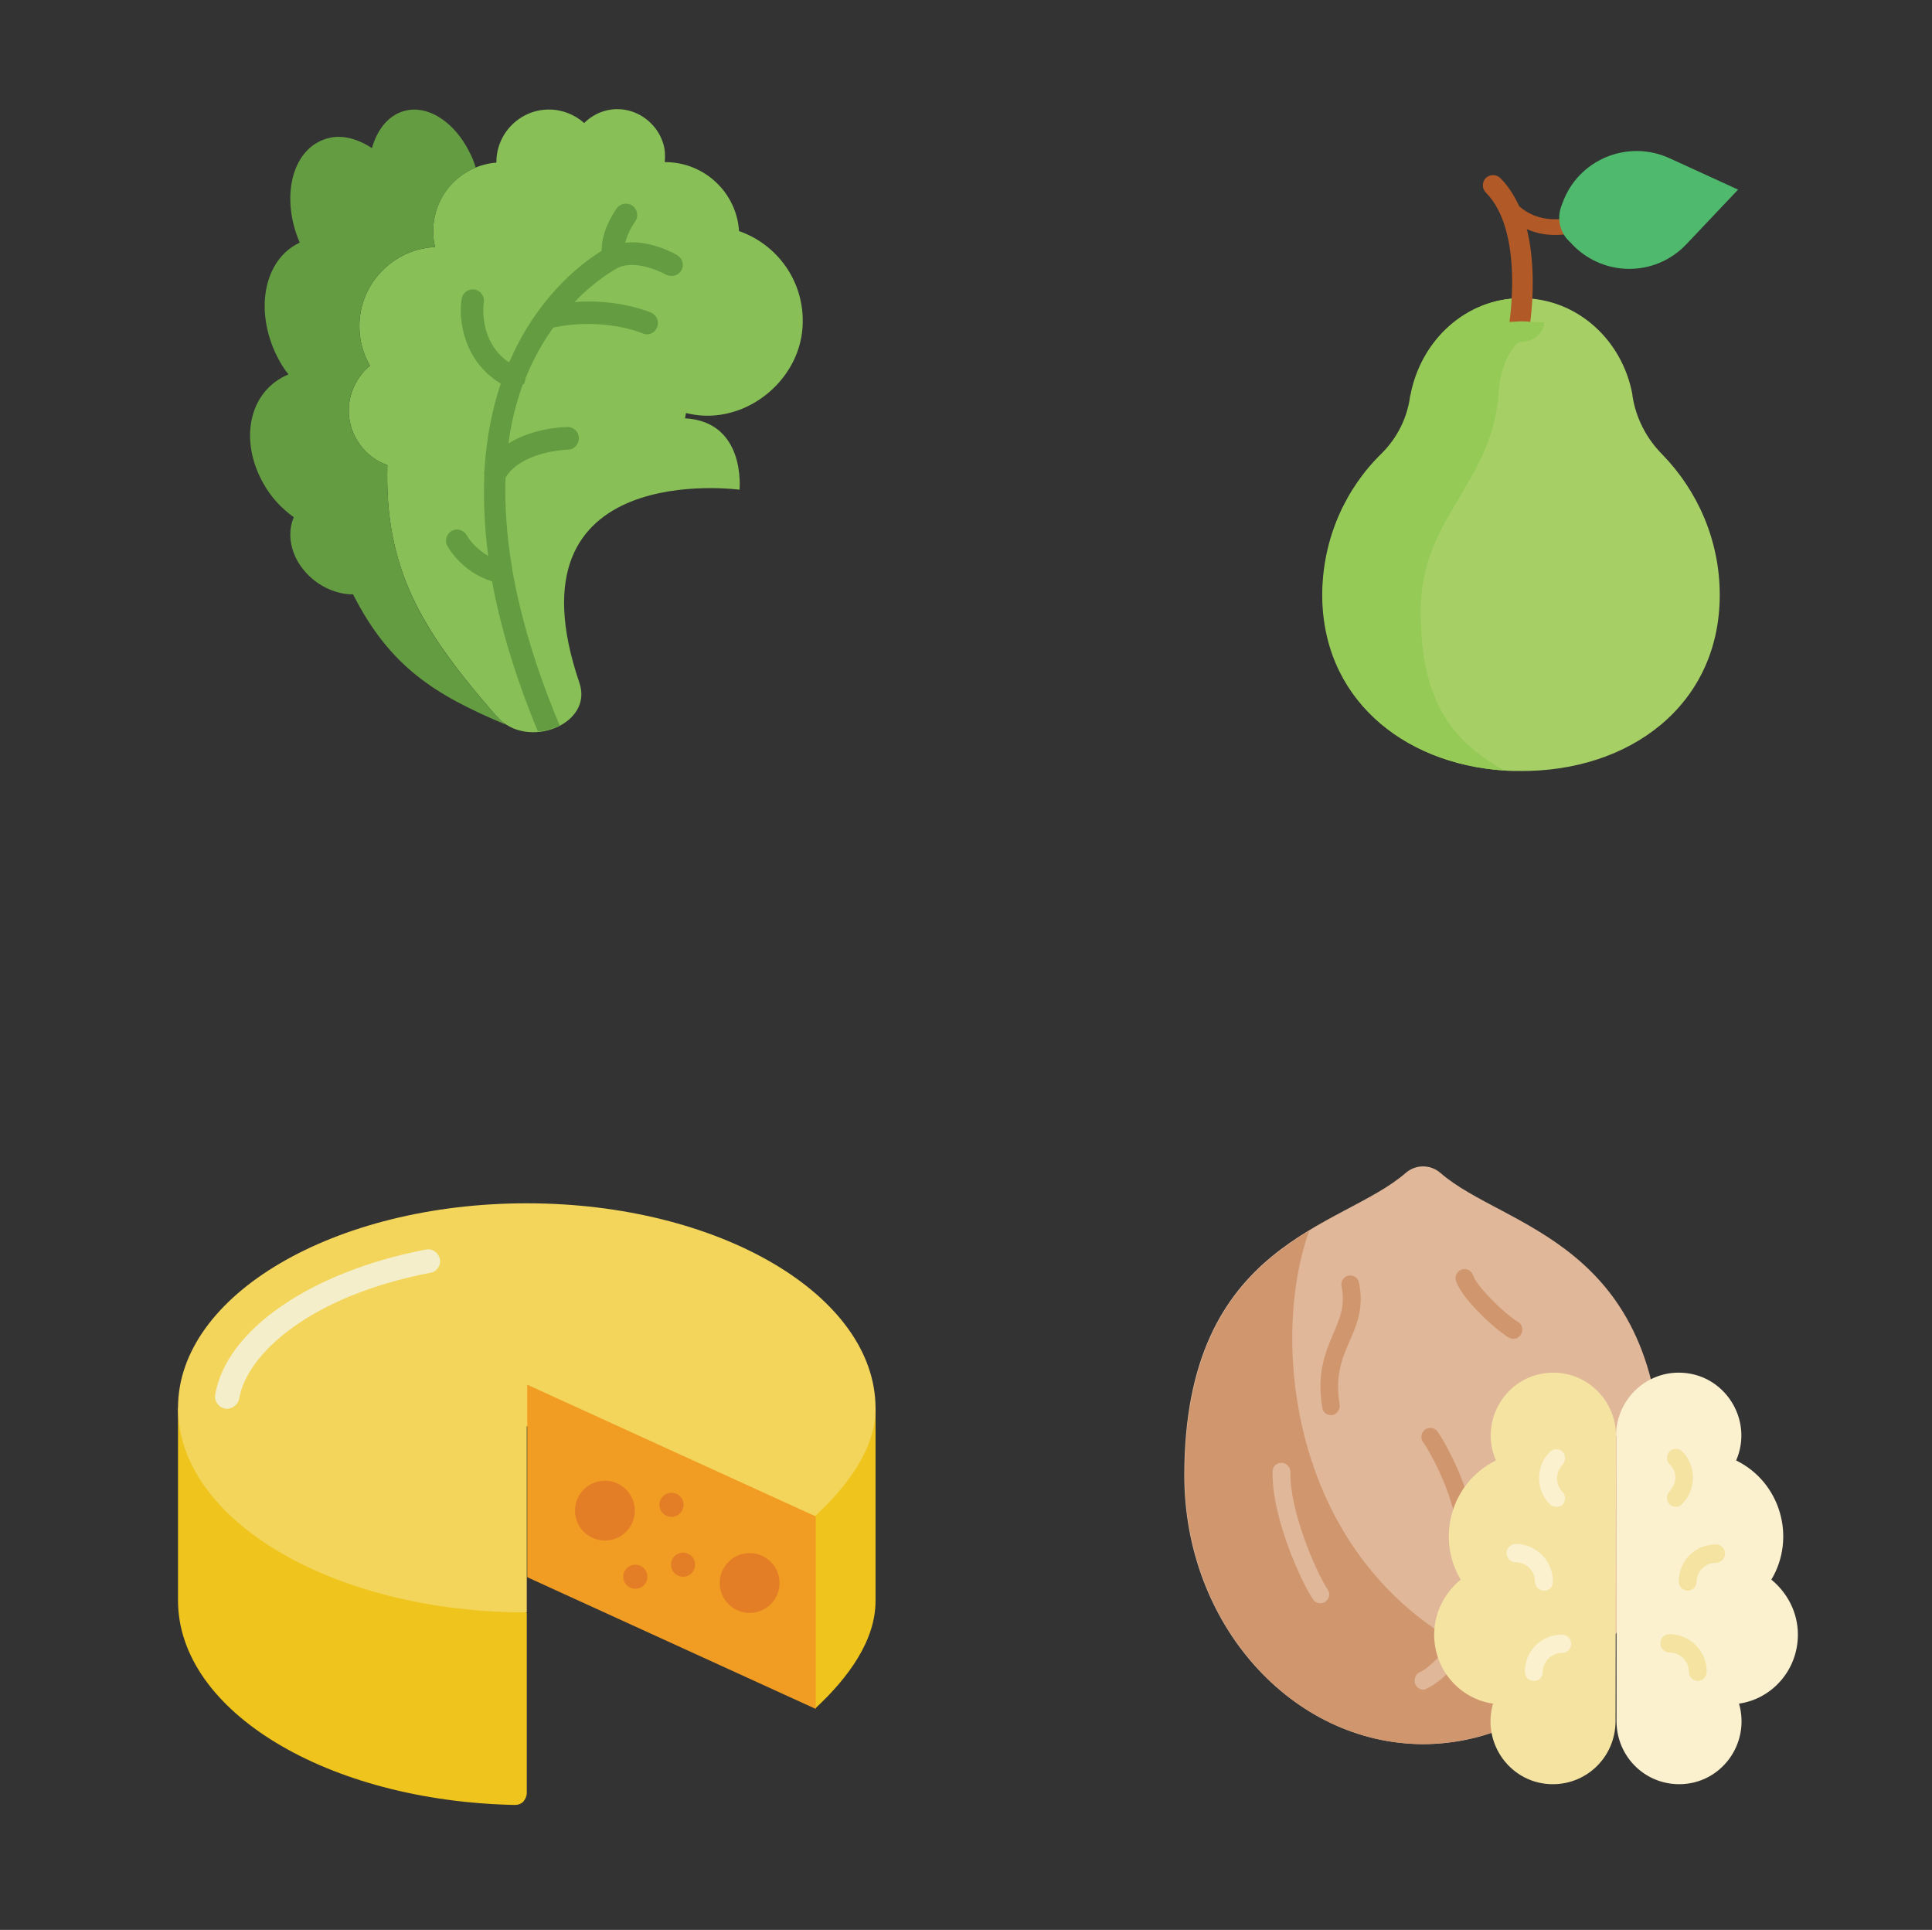 <?xml version="1.0" encoding="utf-8"?>
<!-- Generator: Adobe Illustrator 24.1.3, SVG Export Plug-In . SVG Version: 6.00 Build 0)  -->
<svg version="1.1" id="Layer_1" xmlns="http://www.w3.org/2000/svg" xmlns:xlink="http://www.w3.org/1999/xlink" x="0px" y="0px"
	 viewBox="0 0 400.5 400" style="enable-background:new 0 0 400.5 400;" xml:space="preserve">
<rect x="0" y="0" width="400.5" height="400" fill="#333333" stroke="none"/>
<style type="text/css">
	.st0{fill:#88C057;}
	.st1{fill:#649C42;}
	.st2{fill-rule:evenodd;clip-rule:evenodd;fill:#EFC41C;}
	.st3{fill-rule:evenodd;clip-rule:evenodd;fill:#F3D55B;}
	.st4{fill-rule:evenodd;clip-rule:evenodd;fill:#F4EFCA;}
	.st5{fill-rule:evenodd;clip-rule:evenodd;fill:#F19C23;}
	.st6{fill-rule:evenodd;clip-rule:evenodd;fill:#E47E26;}
	.st7{fill:#A6D065;}
	.st8{fill:#94CA55;}
	.st9{fill:#B25A27;}
	.st10{fill:#4FBA6D;}
	.st11{fill:#E0B799;}
	.st12{fill:#D0976F;}
	.st13{fill:#F5E3A2;}
	.st14{fill:#FBF1CF;}
</style>
<g>
	<path class="st0" d="M142.2,85.6c3.6,0.9,7.5,0.8,11.7-0.9c7.2-3,12.4-10,12.5-17.8c0.2-8.8-5.4-16.3-13.2-19
		c-0.5-8-7.2-14.3-15.3-14.3c0,0,0,0-0.1,0c0.1-1.2,0.1-2.5-0.3-3.8c-1.1-3.7-4.4-6.6-8.3-7.1c-3.2-0.4-6.1,0.8-8.1,2.8
		c-1.9-1.7-4.5-2.8-7.3-2.8c-6,0-10.9,4.9-10.9,10.9c0,0,0,0,0,0.1c-7.4,0.6-13.1,6.7-13.1,14.2c0,1.1,0.1,2.3,0.4,3.3
		c-8.7,0.4-15.7,7.6-15.7,16.4c0,3,0.8,5.8,2.2,8.2c-2.7,2.2-4.4,5.6-4.4,9.3c0,5.2,3.4,9.7,8,11.3c-0.6,21.4,7,34,21.8,51.1
		c0.3,0.3,0.5,0.6,0.8,0.9c0.1,0.1,0.1,0.1,0.2,0.2c6.1,6.9,20,1.6,17-7.1c-15.9-46.7,33.2-40,33.2-40s1.4-14.1-11.3-14.8
		C142.1,86.3,142.1,86,142.2,85.6C142.1,85.6,142.2,85.6,142.2,85.6z"/>
	<path class="st1" d="M103.1,148.6c-0.1-0.1-0.1-0.1-0.2-0.2c-0.3-0.3-0.5-0.6-0.8-0.9c-14.8-17-22.4-29.7-21.8-51.1
		c-4.7-1.7-8-6.1-8-11.3c0-3.8,1.7-7.1,4.4-9.3c-1.4-2.4-2.2-5.2-2.2-8.2c0-8.8,7-16,15.7-16.4c-0.3-1.1-0.4-2.2-0.4-3.3
		c0-6,3.7-11,8.8-13.2c-0.3-1.1-0.8-2.3-1.4-3.4c-2.9-5.7-7.9-9.2-12.5-8.5c-3.8,0.6-6.4,3.7-7.6,7.9c-3.2-2.1-6.7-3-9.9-1.8
		c-6.8,2.4-9,12.2-5.1,21.3c0,0,0,0.1,0,0.1c-7.4,3.5-9.4,14-4.7,23.5c0.7,1.4,1.5,2.7,2.4,3.8c-8.2,3.4-10.3,13.6-5.2,22.6
		c1.6,2.9,3.8,5.2,6.3,7c-1.2,2.8-0.9,6.2,0.9,9.3c2.5,4.2,7.1,6.7,11.4,6.7c7.6,15,17,20.8,31.2,26.8c0.1,0.1,0.3,0.1,0.4,0.2
		C104.4,149.7,103.7,149.2,103.1,148.6z"/>
	<path class="st1" d="M108.7,79.4c0.1-0.3,0.2-0.6,0.2-0.9c1.7-4.2,3.7-7.7,5.8-10.6c10.4-2.2,18.3,1.1,18.5,1.2
		c0.3,0.1,0.6,0.2,0.9,0.2c0.9,0,1.7-0.5,2.1-1.4c0.5-1.2,0-2.5-1.2-3.1c-0.3-0.1-6.7-2.9-15.9-2.2c4.5-4.7,8.5-6.8,9-7.1
		c3.4-1.6,8.3,0.5,9.9,1.4c0.4,0.2,0.8,0.3,1.2,0.3c0.8,0,1.6-0.4,2-1.1c0.7-1.1,0.3-2.5-0.8-3.2c-0.3-0.2-5.5-3.2-10.8-2.6
		c0.5-1.9,1.5-3.6,2-4.3c0.8-1,0.6-2.5-0.4-3.3c-1-0.8-2.5-0.6-3.3,0.4c-0.1,0.2-3.2,4.2-3.2,8.9c-3.4,2.1-12.1,8.3-18.2,21
		c-0.3,0.7-0.6,1.4-1,2.1c-6.3-4.3-5.3-12-5.2-12.4c0.2-1.3-0.7-2.5-1.9-2.7c-1.3-0.2-2.5,0.7-2.7,1.9c-0.7,4.2,0.3,12.9,8.1,17.6
		c-1.7,5.1-3,11.2-3.4,18.3c0,0.2-0.1,0.4,0,0.7c-0.2,5,0,10.6,0.8,16.7c-2.9-1.6-4.3-4-4.4-4.2c-0.6-1.1-2-1.6-3.1-1
		c-1.1,0.6-1.6,2-1,3.1c0.1,0.2,2.9,5.4,9.3,7.4c1.7,9.2,4.7,19.5,9.5,31.1c1.6-0.1,3.1-0.5,4.5-1.2c0,0,0,0,0-0.1
		c-5.1-12.1-8.1-22.7-9.8-32.1c0-0.1,0-0.1,0-0.2c-1.2-7-1.6-13.4-1.4-19c3.3-5.5,12.8-5.8,12.9-5.8c1.3,0,2.3-1.1,2.3-2.4
		c0-1.3-1.1-2.3-2.3-2.3c0,0,0,0,0,0c-0.4,0-7,0.1-12.3,3.4c0.6-4.6,1.7-8.7,3-12.3C108.5,79.7,108.6,79.6,108.7,79.4z"/>
</g>
<g id="Page-1_1_">
	<g id="_x30_17---Parmesan">
		<path id="Path_9_" class="st2" d="M181.5,291.9v39.9c0,8.2-5.6,15.9-12.5,22.3l-2.5-39.9L181.5,291.9z"/>
		<path id="Path_8_" class="st2" d="M109.2,334.3v37.3c0,0.7-0.3,1.3-0.7,1.8c-0.5,0.5-1.1,0.7-1.8,0.7
			c-38.8-0.8-69.8-19.4-69.8-42.4v-39.9L109.2,334.3z"/>
		<path id="Path_7_" class="st3" d="M181.5,291.9c0,8.2-5.6,15.9-12.5,22.3l-59.8-18.6v38.6c-39.9,0-72.3-19-72.3-42.4
			c0-23.4,32.4-42.4,72.3-42.4S181.5,268.5,181.5,291.9z"/>
		<path id="Path_6_" class="st4" d="M47.1,292c-0.7,0-1.4-0.3-1.9-0.9s-0.7-1.3-0.6-2c2.3-13.5,19.8-25.5,43.6-30.1
			c0.9-0.2,1.8,0.1,2.4,0.8c0.6,0.7,0.8,1.6,0.5,2.4s-1,1.5-1.9,1.6c-24.9,4.8-38,16.8-39.6,26C49.4,291.1,48.3,291.9,47.1,292
			L47.1,292z"/>
		<path id="Path_5_" class="st5" d="M169.1,314.3v39.9l-59.8-27.3v-39.9L169.1,314.3z"/>
		<g>
			<circle id="Oval" class="st6" cx="125.4" cy="313.1" r="6.2"/>
			<circle id="Oval_1_" class="st6" cx="155.4" cy="328.1" r="6.2"/>
			<circle id="Oval_2_" class="st6" cx="131.7" cy="326.8" r="2.5"/>
			<circle id="Oval_3_" class="st6" cx="139.2" cy="311.9" r="2.5"/>
			<circle id="Oval_4_" class="st6" cx="141.6" cy="324.3" r="2.5"/>
		</g>
	</g>
</g>
<path class="st7" d="M356.5,123.3c0,22.8-18.6,36.7-41.5,36.5c-1.1,0-2.1,0-3.1-0.1h0c-21.3-1.4-38-15.3-37.7-37
	c0.2-11.2,4.8-21.4,12.3-28.7c3.2-3.2,5.3-7.3,5.9-11.8c0-0.1,0-0.2,0.1-0.4c2.2-11.4,11.6-20,23-20h0.1c11.3,0.1,20.7,8.6,22.8,20
	c0,0.1,0,0.1,0,0.2c0.7,4.6,2.9,8.9,6.2,12.2C351.9,101.7,356.5,112,356.5,123.3z"/>
<path class="st8" d="M315.4,61.9l-0.3,8.7c0,0-3.9,3-4.4,10.3c-1.1,19.3-16.2,26.2-16.2,45.7s7,27.2,17.3,33.1l0,0h0
	c-21.3-1.4-38-15.3-37.7-37c0.2-11.2,4.8-21.4,12.3-28.7c3.2-3.2,5.3-7.3,5.9-11.8c0-0.1,0-0.2,0.1-0.4c2.2-11.4,11.6-20,23-20
	L315.4,61.9L315.4,61.9z"/>
<path class="st9" d="M314.9,70.1c-0.1,0-0.2,0-0.4,0c-1.2-0.2-2-1.3-1.7-2.5l0,0c0-0.2,3.3-19.6-4.8-27.7c-0.8-0.8-0.8-2.2,0-3
	c0.8-0.8,2.2-0.8,3,0c9.7,9.7,6.1,30.6,6,31.5C316.8,69.3,315.9,70.1,314.9,70.1z"/>
<path class="st8" d="M310.3,66.8c1.3,0,2.1,0,2.9-0.1c0.7,0,1.4-0.1,2-0.1c0.6,0,1.2,0,2,0.1c0.8,0,1.6,0.1,2.9,0.1
	c0,1.3-0.7,2.3-1.6,3c-0.9,0.7-2.1,1.1-3.3,1.1c-1.2,0-2.4-0.4-3.3-1.1C311,69.1,310.3,68,310.3,66.8z"/>
<path class="st9" d="M322.4,48.7c-7.5,0-11-5.1-11.2-5.4c-0.5-0.7-0.3-1.7,0.4-2.2c0.7-0.5,1.7-0.3,2.2,0.4c0.2,0.3,4.1,5.8,13,3.3
	c0.8-0.2,1.7,0.3,1.9,1.1c0.2,0.8-0.3,1.7-1.1,1.9C325.7,48.5,323.9,48.7,322.4,48.7z"/>
<path class="st10" d="M349.6,50.6l10.7-11.3l-14.2-6.5c-8.7-4-19,0.3-22.2,9.3l-0.3,0.8c-0.8,2.3-0.3,4.9,1.3,6.7l0.6,0.6
	C331.9,57.4,343,57.6,349.6,50.6z"/>
<g>
	<path class="st11" d="M245.5,305.8c0-48.7,32.8-51.2,45.9-62.7c2.1-1.8,5.1-1.8,7.2,0c13.1,11.5,45.9,14,45.9,62.7
		c0,30.7-22.2,55.7-49.5,55.7C267.7,361.4,245.5,336.5,245.5,305.8L245.5,305.8z"/>
	<path class="st12" d="M326.1,349.2c-57.1-11-64.2-67.8-54.7-94.1c-12.9,7.8-25.8,20.2-25.8,50.7c0,30.7,22.2,55.7,49.5,55.7
		C306.8,361.4,317.6,356.8,326.1,349.2L326.1,349.2z"/>
	<g>
		<path class="st11" d="M273.7,332.3c-0.6,0-1.2-0.3-1.5-0.8c-2.4-3.5-8.6-17-8.4-26.5c0-1,0.9-1.9,1.9-1.8c1,0,1.8,0.9,1.8,1.9
			c-0.2,8.1,5.4,20.9,7.7,24.3c0.6,0.9,0.4,2-0.5,2.6C274.5,332.2,274.1,332.3,273.7,332.3z"/>
		<g>
			<path class="st12" d="M275.9,293.3c-0.9,0-1.7-0.6-1.8-1.6c-1.2-7.2,0.7-11.5,2.3-15.3c1.4-3.3,2.5-5.8,1.7-9.8
				c-0.2-1,0.4-2,1.4-2.2c1-0.2,2,0.4,2.2,1.4c1.1,5.1-0.4,8.7-1.9,12.1c-1.5,3.5-3.1,7.1-2.1,13.2c0.2,1-0.5,2-1.5,2.2
				C276.1,293.3,276,293.3,275.9,293.3L275.9,293.3z"/>
			<path class="st12" d="M303.9,322.4c0,0-0.1,0-0.1,0c-1-0.1-1.8-1-1.7-2c0.3-3.3-0.6-7.6-2.5-12.5c-1.8-4.5-3.8-7.9-4.6-9
				c-0.6-0.8-0.4-2,0.4-2.6c0.8-0.6,2-0.4,2.6,0.4c2.3,3.3,8.5,15.1,7.8,24C305.7,321.6,304.9,322.4,303.9,322.4L303.9,322.4z"/>
			<path class="st12" d="M313.7,277.5c-0.3,0-0.7-0.1-1-0.3c-3.2-2-9.9-8.3-10.9-11.8c-0.3-1,0.3-2,1.3-2.3c1-0.3,2,0.3,2.3,1.3
				c0.6,2,6.3,7.8,9.3,9.6c0.9,0.5,1.1,1.7,0.6,2.6C314.9,277.2,314.3,277.5,313.7,277.5z"/>
		</g>
		<path class="st11" d="M295.1,350.2c-0.7,0-1.4-0.4-1.7-1.1c-0.4-0.9,0-2.1,0.9-2.5c2.4-1.1,7-5.7,9.3-11.9c0.4-1,1.4-1.5,2.4-1.1
			c1,0.4,1.4,1.5,1.1,2.4c-2.6,6.8-7.7,12.3-11.2,13.9C295.6,350.1,295.3,350.2,295.1,350.2L295.1,350.2z"/>
	</g>
	<path class="st13" d="M335,297.6c0-7.2-5.8-13.1-13-13.1c-9.4,0-15.6,9.7-11.9,18.2c-9.2,4.5-12.5,16-7.3,24.7
		c-3.3,2.7-5.5,6.8-5.5,11.4c0,7.3,5.3,13.3,12.2,14.3c-2.4,8.4,3.8,16.7,12.4,16.7c7.2,0,13-5.8,13-13.1L335,297.6L335,297.6z"/>
	<g>
		<path class="st14" d="M318,348.4c-1,0-1.9-0.8-1.9-1.9c0-4.3,3.4-7.7,7.7-7.7c1,0,1.9,0.8,1.9,1.9s-0.8,1.9-1.9,1.9
			c-2.2,0-4,1.8-4,4C319.9,347.5,319,348.4,318,348.4z"/>
		<path class="st14" d="M320.1,329.7c-1,0-1.9-0.8-1.9-1.9c0-2.2-1.8-4-4-4c-1,0-1.9-0.8-1.9-1.9c0-1,0.8-1.9,1.9-1.9
			c4.2,0,7.7,3.5,7.7,7.7C322,328.8,321.2,329.7,320.1,329.7z"/>
		<path class="st14" d="M322.6,312.3c-0.5,0-1-0.2-1.3-0.5c-3-3-3-7.9,0-10.9c0.7-0.7,1.9-0.7,2.6,0c0.7,0.7,0.7,1.9,0,2.7
			c-1.5,1.6-1.5,4.1,0,5.6c0.7,0.7,0.7,1.9,0,2.7C323.6,312.2,323.1,312.3,322.6,312.3L322.6,312.3z"/>
	</g>
	<path class="st14" d="M335,297.6c0-7.2,5.8-13.1,13-13.1c9.4,0,15.6,9.7,11.9,18.2c9.2,4.5,12.5,16,7.3,24.7
		c3.3,2.7,5.5,6.8,5.5,11.4c0,7.3-5.3,13.3-12.2,14.3c2.4,8.4-3.8,16.7-12.4,16.7c-7.2,0-13-5.8-13-13.1V297.6z"/>
	<g>
		<path class="st13" d="M352,348.4c-1,0-1.9-0.8-1.9-1.9c0-2.2-1.8-4-4-4c-1,0-1.9-0.8-1.9-1.9s0.8-1.9,1.9-1.9
			c4.2,0,7.7,3.5,7.7,7.7C353.8,347.5,353,348.4,352,348.4z"/>
		<path class="st13" d="M349.9,329.7c-1,0-1.9-0.8-1.9-1.9c0-4.3,3.4-7.7,7.7-7.7c1,0,1.9,0.8,1.9,1.9c0,1-0.8,1.9-1.9,1.9
			c-2.2,0-4,1.8-4,4C351.7,328.8,350.9,329.7,349.9,329.7z"/>
		<path class="st13" d="M347.4,312.3c-0.5,0-1-0.2-1.3-0.5c-0.7-0.7-0.7-1.9,0-2.7c0.7-0.8,1.2-1.8,1.2-2.8c0-1.1-0.4-2.1-1.2-2.8
			c-0.7-0.7-0.7-1.9,0-2.7c0.7-0.7,1.9-0.7,2.6,0c3,3,3,7.9,0,10.9C348.3,312.2,347.8,312.3,347.4,312.3L347.4,312.3z"/>
	</g>
</g>
</svg>
